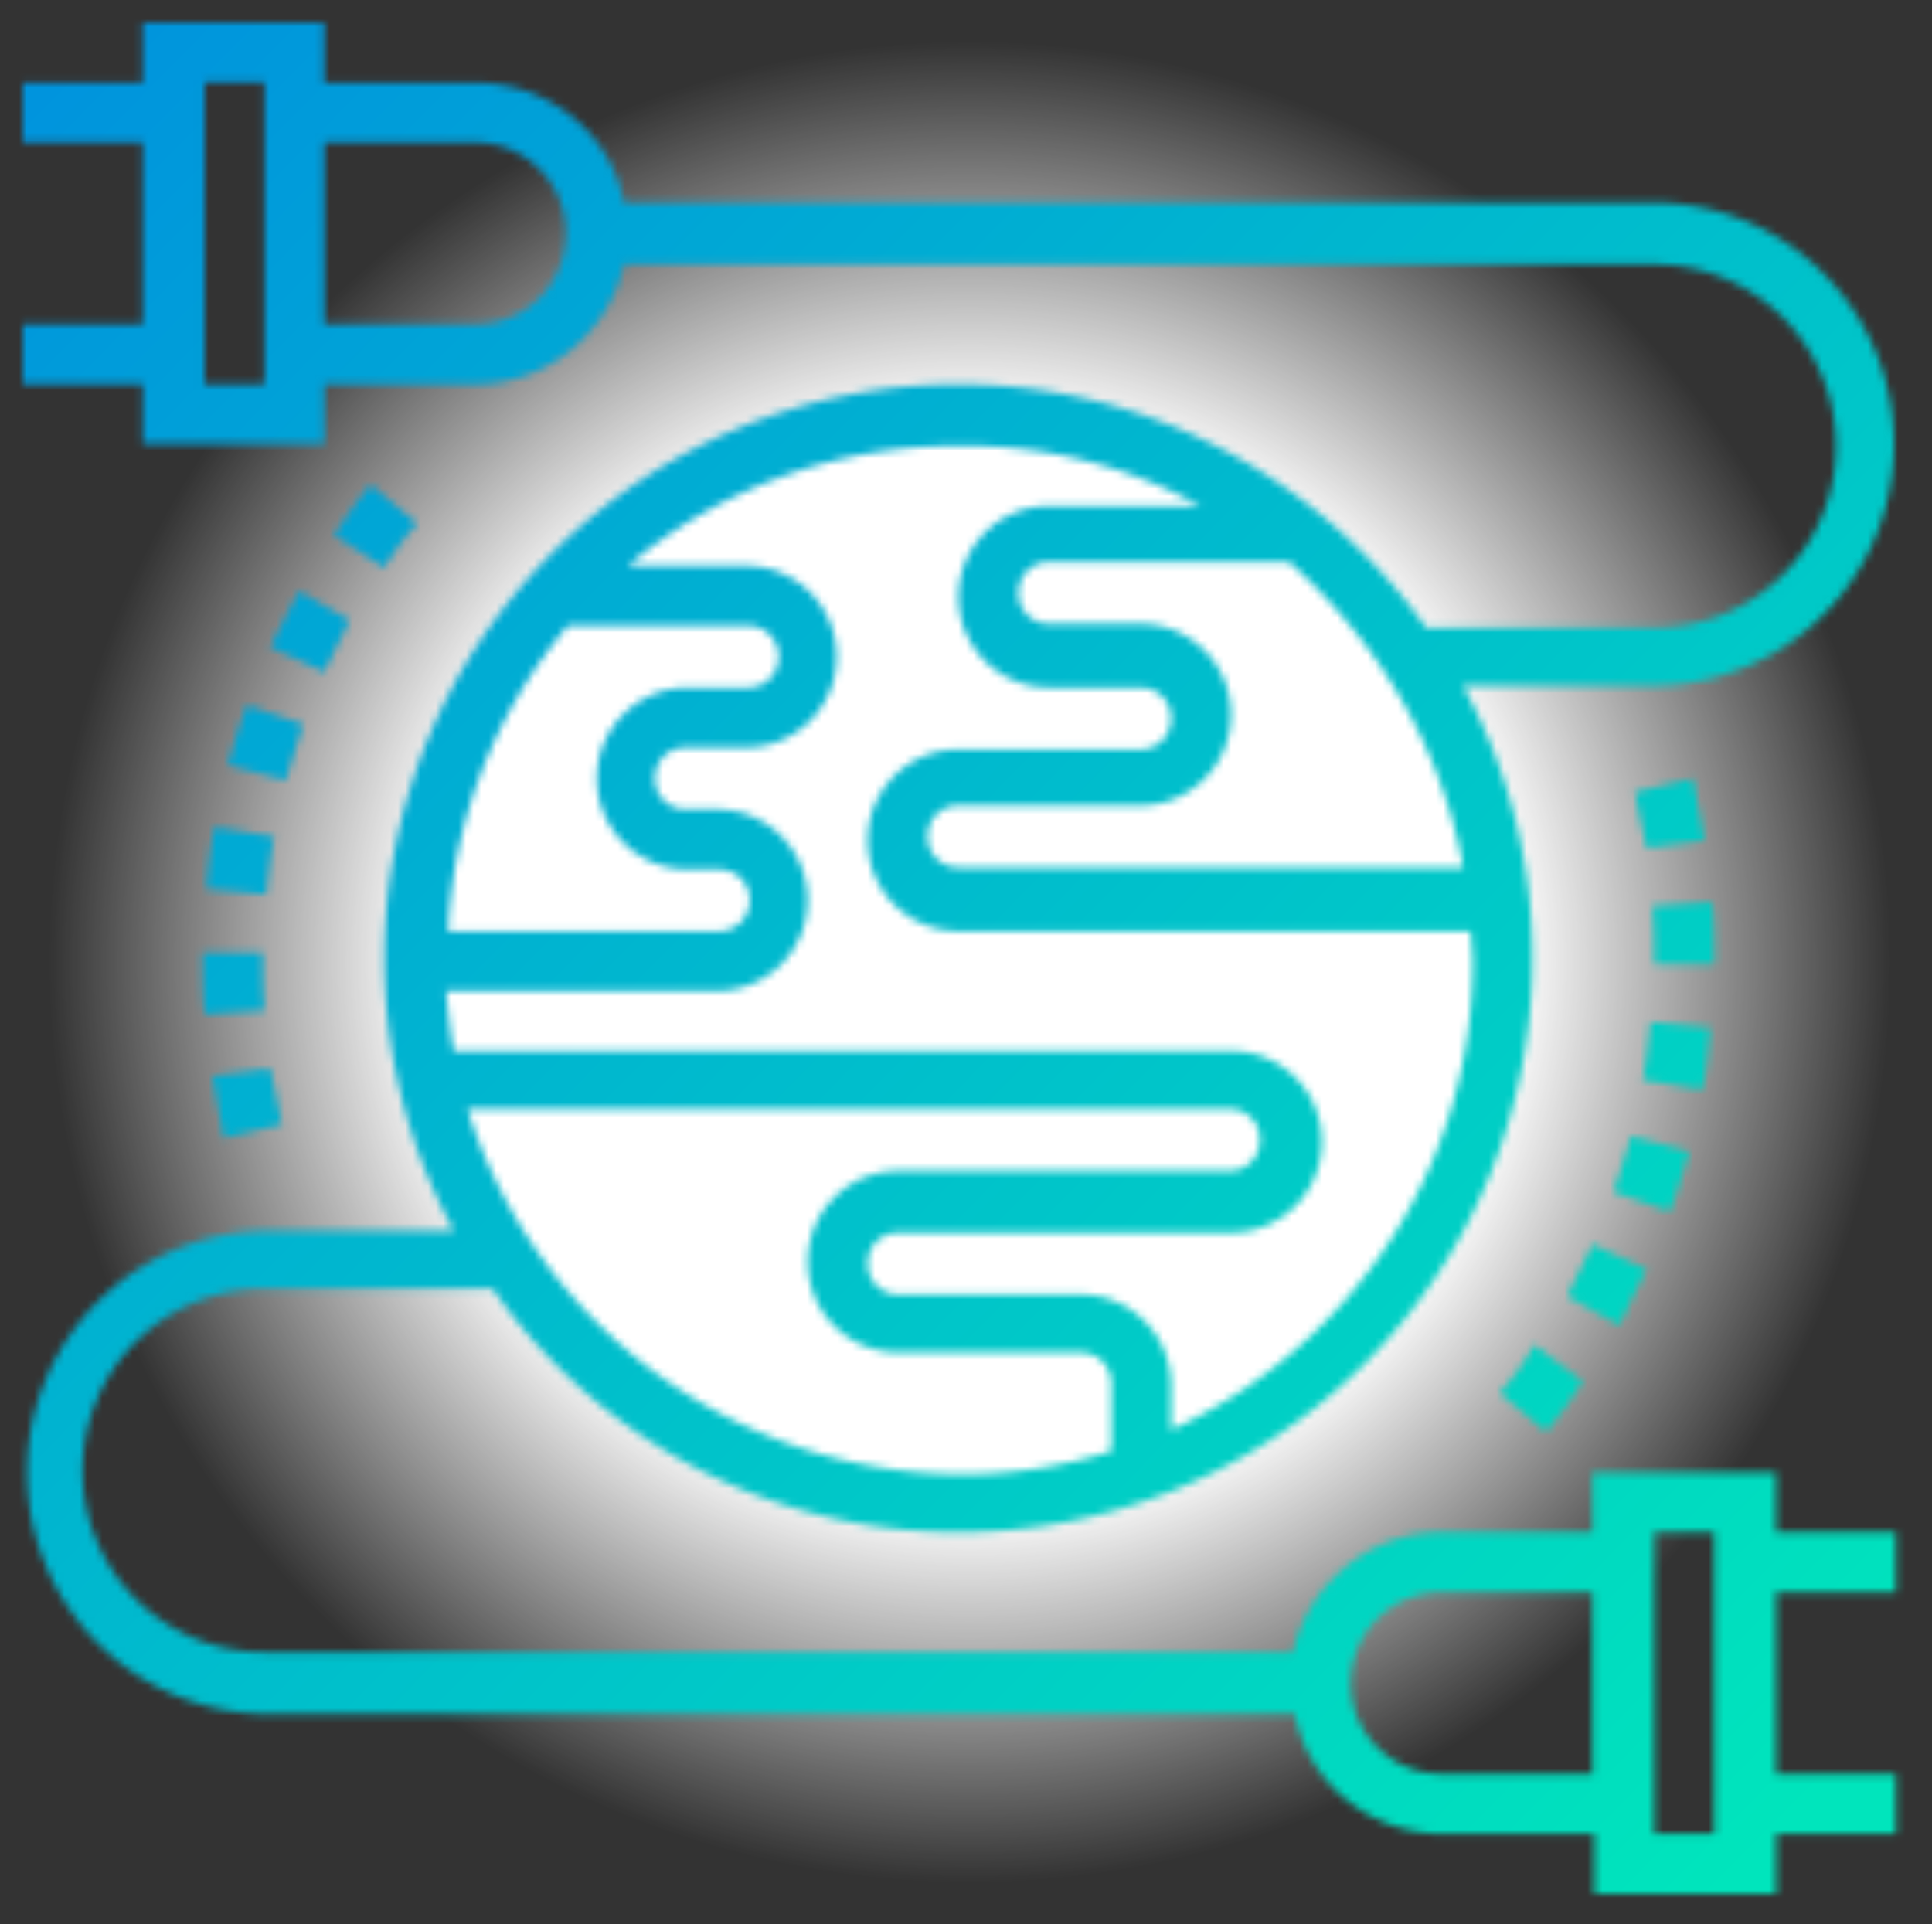 <svg viewBox="0 0 255 254" fill="none" xmlns="http://www.w3.org/2000/svg"><rect x="0" y="0" width="255" height="254" fill="#333333" stroke="none"/><circle cx="128" cy="127" r="122" fill="url(#paint0_radial)"/><mask id="a" mask-type="alpha" maskUnits="userSpaceOnUse" x="3" y="3" width="248" height="247"><path fill-rule="evenodd" clip-rule="evenodd" d="M234.18 194.37h-23.99v7.91h-19.9c-9.7 0-17.6 6.9-19.65 15.82H34.9a23.96 23.96 0 01-24-23.98 23.96 23.96 0 0124-24H65a74.82 74.82 0 0061.5 32.16 75.8 75.8 0 0075.78-75.78 74.66 74.66 0 00-9.18-35.98h25a31.9 31.9 0 000-63.8H82.36c-1.79-9.18-9.96-15.81-19.65-15.81H42.8V3H18.82v7.91H3v7.91h15.82v23.99H3v7.9h15.82v7.92h23.99v-7.91h19.9c9.7 0 17.6-6.9 19.65-15.82h136a23.96 23.96 0 0123.98 23.98 23.96 23.96 0 01-23.98 23.99h-30.11c-13.78-19.4-36.23-32.15-61.75-32.15a75.8 75.8 0 00-75.78 75.78 74.67 74.67 0 009.18 35.98h-25a31.9 31.9 0 000 63.79h136c1.78 9.18 9.95 15.82 19.64 15.82h19.9V250h24v-7.91h15.81v-7.91h-15.82v-23.99h15.82v-7.9h-15.82v-7.92h-.25zM34.9 50.72h-7.91V10.9h7.9v39.8zm27.8-7.91H42.8v-24h19.9c6.64 0 12 5.37 12 12 0 6.64-5.36 12-12 12zM61.7 146.4h100.53c2.3 0 4.08 1.78 4.08 4.07 0 2.3-1.78 4.09-4.08 4.09H118.6a11.98 11.98 0 100 23.99h23.98c2.3 0 4.09 1.78 4.09 4.07v8.94a64.9 64.9 0 01-19.9 3.06 68.7 68.7 0 01-65.07-48.23zm131.4-31.9h-66.6a4.03 4.03 0 01-4.07-4.09c0-2.3 1.78-4.08 4.08-4.08h23.99c6.63 0 11.99-5.36 11.99-12 0-6.63-5.36-11.99-12-11.99H138.5a4.03 4.03 0 01-4.08-4.08c0-2.3 1.79-4.08 4.08-4.08h31.64c11.74 10.46 20.16 24.5 22.97 40.32zm-34.7-47.72h-19.9c-6.63 0-12 5.36-12 12 0 6.63 5.37 11.99 12 11.99h12c2.3 0 4.08 1.78 4.08 4.08s-1.79 4.08-4.08 4.08h-24c-6.63 0-11.98 5.36-11.98 12 0 6.63 5.35 11.99 11.99 11.99h67.62c0 .6.06 1.21.12 1.85.06.7.13 1.43.13 2.23 0 27.3-16.33 51.03-39.8 61.75v-5.87c0-6.64-5.36-12-12-12H118.6a4.03 4.03 0 01-4.08-4.08c0-2.3 1.78-4.08 4.08-4.08h43.89c6.63 0 11.99-5.36 11.99-12 0-6.63-5.36-11.99-12-11.99H59.9c-.47-2.34-.72-4.9-.96-7.28l-.02-.23-.04-.4H94.6c6.64 0 12-5.36 12-11.99s-5.36-12-12-12h-4.08a4.03 4.03 0 01-4.08-4.08c0-2.3 1.78-4.08 4.08-4.08h7.91c6.64 0 12-5.36 12-12 0-6.63-5.36-11.98-12-11.98H82.87a67.27 67.27 0 0143.63-15.82 64.35 64.35 0 0131.9 7.9zM74.96 82.6h23.73c2.3 0 4.08 1.79 4.08 4.08 0 2.3-1.79 4.09-4.08 4.09h-7.91c-6.64 0-12 5.35-12 11.99 0 6.63 5.36 12 12 12h4.08c2.3 0 4.08 1.78 4.08 4.07 0 2.3-1.78 4.09-4.08 4.09H59.14A67.45 67.45 0 0174.96 82.6zm115.33 151.57c-6.63 0-12-5.36-12-12 0-6.63 5.37-11.99 12-11.99h19.9v23.99h-19.9zm35.98 7.9h-7.91v-39.8h7.9v39.8zm-.51-106.4l-7.91-.76c-.26 2.55-.51 5.1-1.02 7.65l7.9 1.28c.52-2.55.77-5.36 1.03-8.17zm-10.47 14.3l7.66 2.03-.42 1.43c-.63 2.15-1.3 4.4-2.13 6.49l-7.4-2.56c.38-1.27.76-2.49 1.15-3.7.38-1.2.76-2.42 1.14-3.7zm-17.34 33.93l6.12 5.1c1.78-2.04 3.31-4.33 4.85-6.63l-6.38-4.85a36.69 36.69 0 01-4.6 6.38zm12.24-19.65l7.15 3.32c-1.28 2.55-2.55 5.1-3.58 7.4l-6.88-3.83c.5-1.15 1.08-2.3 1.65-3.44.58-1.15 1.15-2.3 1.66-3.45zm14.8-53.33c-.25-1.4-.5-2.74-.76-4.08l-.77-4.08-7.65 1.78c.5 2.56 1.02 5.1 1.53 7.4l7.65-1.02zm1.02 8.17c.26 2.55.26 4.85.26 7.4v.76h-7.91v-.76c0-2.3 0-4.6-.26-6.9l7.91-.5zM35.66 85.42l7.15 3.31c.5-1.14 1.08-2.3 1.65-3.44a84.7 84.7 0 001.66-3.45l-6.63-3.82c-1.28 2.3-2.55 4.85-3.83 7.4zm13.27-21.44l6.12 5.1a38.11 38.11 0 00-4.33 5.88l-6.64-4.34c1.53-2.3 3.06-4.6 4.85-6.64zm-18.88 37l7.65 2.04 1.15-3.7c.39-1.2.77-2.42 1.15-3.7l-7.4-2.55c-.83 2.08-1.5 4.34-2.13 6.48l-.42 1.43zm-1.28 45.16l-.76-4.08 7.65-1.02c.51 2.3 1.02 4.85 1.53 7.4l-7.65 1.79-.77-4.09zm-1.53-28.83l7.91.77c.26-2.55.51-5.1 1.02-7.66l-7.9-1.27a79.27 79.27 0 00-1.03 8.16zM27 133.9c-.26-2.55-.26-4.85-.26-7.4v-.77h7.91v.77c0 2.3 0 4.6.26 6.89l-7.91.5z" fill="#000"/></mask><g mask="url(#a)"><path fill="url(#paint1_linear)" d="M-15.59-4.23h283.02v262.36H-15.59z"/></g><defs><radialGradient id="paint0_radial" cx="0" cy="0" r="1" gradientUnits="userSpaceOnUse" gradientTransform="matrix(0 122 -122 0 128 127)"><stop offset=".59" stop-color="#fff"/><stop offset="1" stop-color="#fff" stop-opacity="0"/></radialGradient><linearGradient id="paint1_linear" x1="-15.59" y1="4.55" x2="230.41" y2="247.2" gradientUnits="userSpaceOnUse"><stop stop-color="#008FDF"/><stop offset="1" stop-color="#00E5BC"/></linearGradient></defs></svg>